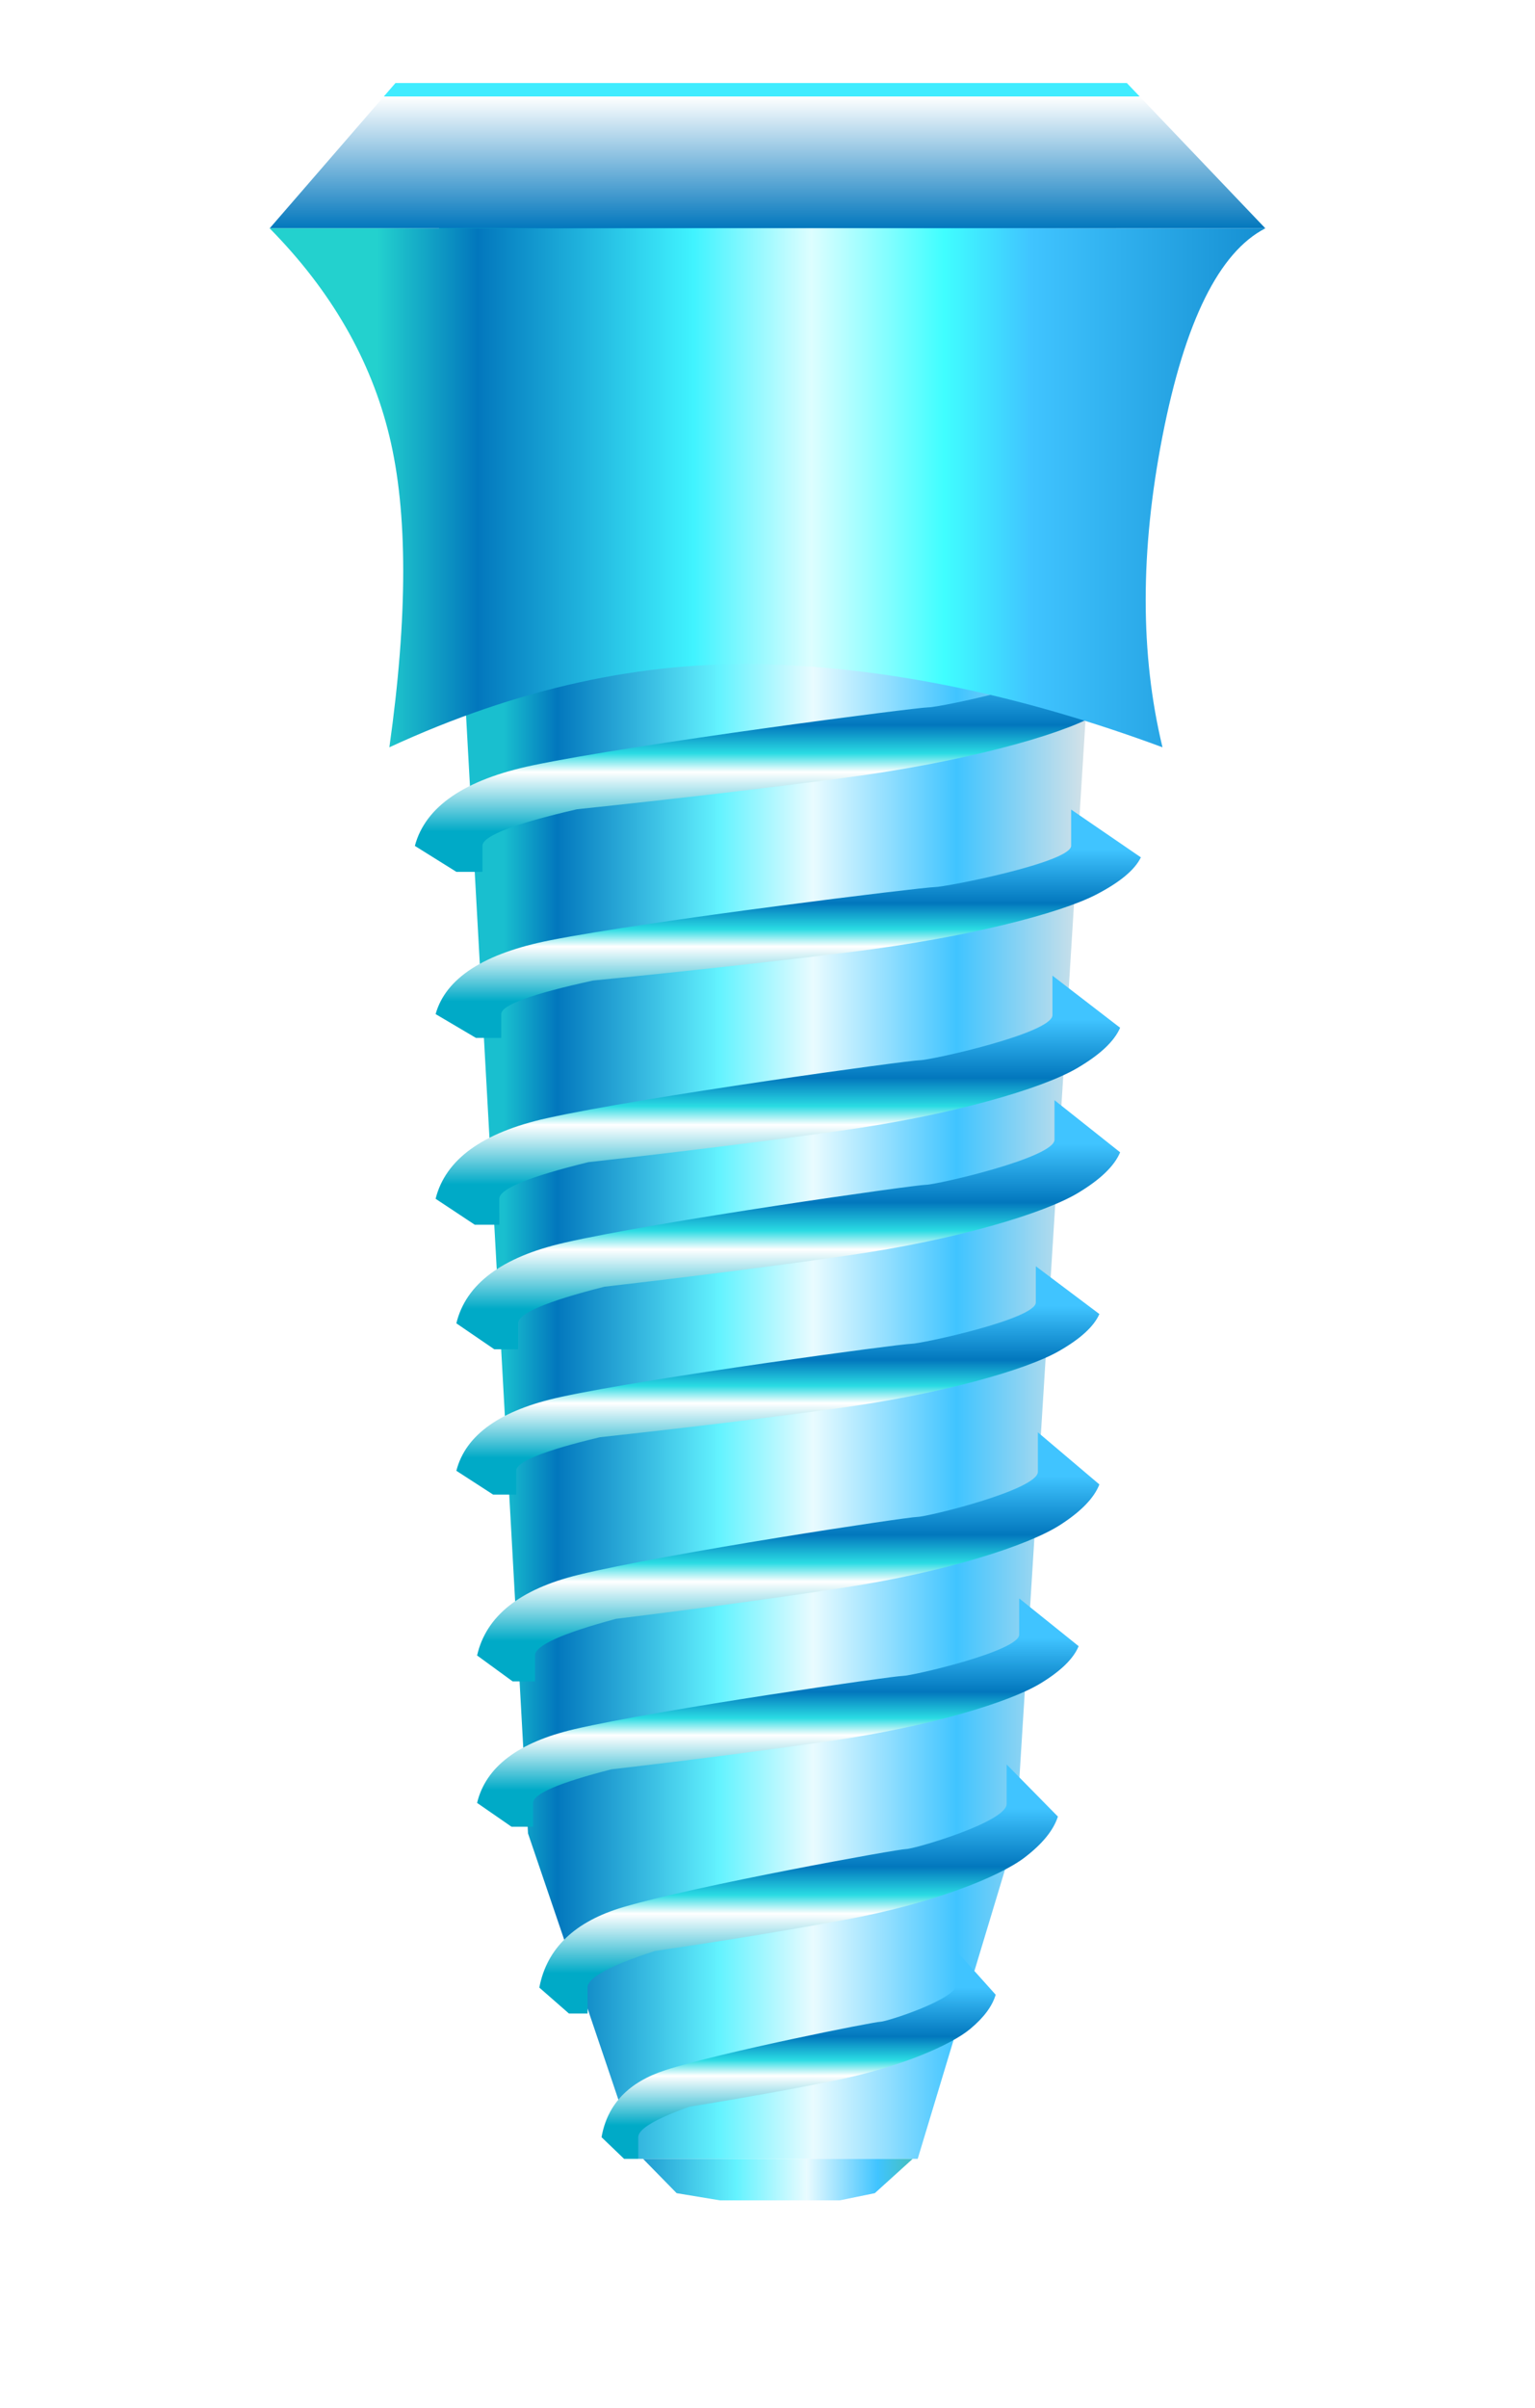 <svg xmlns="http://www.w3.org/2000/svg" width="74" height="116" viewBox="0 0 74 116">
    <defs>
        <linearGradient id="prefix__b" x1="97.269%" x2="9.814%" y1="50%" y2="50%">
            <stop offset="0%" stop-color="#E5E5E5"/>
            <stop offset="24.037%" stop-color="#40C4FF"/>
            <stop offset="48.158%" stop-color="#E9FBFF"/>
            <stop offset="63.756%" stop-color="#64F3FF"/>
            <stop offset="91.066%" stop-color="#0277BD"/>
            <stop offset="100%" stop-color="#19BFCF"/>
        </linearGradient>
        <linearGradient id="prefix__c" x1="97.269%" x2="-13.883%" y1="50%" y2="50%">
            <stop offset="0%" stop-color="#44C0CB"/>
            <stop offset="9.256%" stop-color="#40C4FF"/>
            <stop offset="32.91%" stop-color="#E9FBFF"/>
            <stop offset="56.334%" stop-color="#64F3FF"/>
            <stop offset="86.579%" stop-color="#219ED2"/>
            <stop offset="100%" stop-color="#47BAFF"/>
        </linearGradient>
        <linearGradient id="prefix__d" x1="50%" x2="50%" y1="83.875%" y2="17.489%">
            <stop offset="0%" stop-color="#00AAC7"/>
            <stop offset="36.053%" stop-color="#FFF"/>
            <stop offset="47.379%" stop-color="#2ADBE3"/>
            <stop offset="64.498%" stop-color="#0277BD"/>
            <stop offset="100%" stop-color="#40C4FF"/>
        </linearGradient>
        <linearGradient id="prefix__e" x1="50%" x2="50%" y1="83.875%" y2="17.489%">
            <stop offset="0%" stop-color="#00AAC7"/>
            <stop offset="36.053%" stop-color="#FFF"/>
            <stop offset="47.379%" stop-color="#2ADBE3"/>
            <stop offset="64.498%" stop-color="#0277BD"/>
            <stop offset="100%" stop-color="#40C4FF"/>
        </linearGradient>
        <linearGradient id="prefix__f" x1="50%" x2="50%" y1="83.875%" y2="17.489%">
            <stop offset="0%" stop-color="#00AAC7"/>
            <stop offset="36.053%" stop-color="#FFF"/>
            <stop offset="47.379%" stop-color="#2ADBE3"/>
            <stop offset="64.498%" stop-color="#0277BD"/>
            <stop offset="100%" stop-color="#40C4FF"/>
        </linearGradient>
        <linearGradient id="prefix__g" x1="50%" x2="50%" y1="83.875%" y2="17.489%">
            <stop offset="0%" stop-color="#00AAC7"/>
            <stop offset="36.053%" stop-color="#FFF"/>
            <stop offset="47.379%" stop-color="#2ADBE3"/>
            <stop offset="64.498%" stop-color="#0277BD"/>
            <stop offset="100%" stop-color="#40C4FF"/>
        </linearGradient>
        <linearGradient id="prefix__h" x1="50%" x2="50%" y1="83.875%" y2="17.489%">
            <stop offset="0%" stop-color="#00AAC7"/>
            <stop offset="36.053%" stop-color="#FFF"/>
            <stop offset="47.379%" stop-color="#2ADBE3"/>
            <stop offset="64.498%" stop-color="#0277BD"/>
            <stop offset="100%" stop-color="#40C4FF"/>
        </linearGradient>
        <linearGradient id="prefix__i" x1="50%" x2="50%" y1="83.875%" y2="17.489%">
            <stop offset="0%" stop-color="#00AAC7"/>
            <stop offset="36.053%" stop-color="#FFF"/>
            <stop offset="47.379%" stop-color="#2ADBE3"/>
            <stop offset="64.498%" stop-color="#0277BD"/>
            <stop offset="100%" stop-color="#40C4FF"/>
        </linearGradient>
        <linearGradient id="prefix__j" x1="50%" x2="50%" y1="83.875%" y2="17.489%">
            <stop offset="0%" stop-color="#00AAC7"/>
            <stop offset="36.053%" stop-color="#FFF"/>
            <stop offset="47.379%" stop-color="#2ADBE3"/>
            <stop offset="64.498%" stop-color="#0277BD"/>
            <stop offset="100%" stop-color="#40C4FF"/>
        </linearGradient>
        <linearGradient id="prefix__k" x1="50%" x2="50%" y1="83.875%" y2="17.489%">
            <stop offset="0%" stop-color="#00AAC7"/>
            <stop offset="36.053%" stop-color="#FFF"/>
            <stop offset="47.379%" stop-color="#2ADBE3"/>
            <stop offset="64.498%" stop-color="#0277BD"/>
            <stop offset="100%" stop-color="#40C4FF"/>
        </linearGradient>
        <linearGradient id="prefix__l" x1="50%" x2="50%" y1="83.875%" y2="17.489%">
            <stop offset="0%" stop-color="#00AAC7"/>
            <stop offset="36.053%" stop-color="#FFF"/>
            <stop offset="47.379%" stop-color="#2ADBE3"/>
            <stop offset="64.498%" stop-color="#0277BD"/>
            <stop offset="100%" stop-color="#40C4FF"/>
        </linearGradient>
        <linearGradient id="prefix__m" x1="50%" x2="50%" y1="100%" y2="0%">
            <stop offset="0%" stop-color="#0277BD"/>
            <stop offset="90.68%" stop-color="#FFF"/>
            <stop offset="84.267%" stop-color="#40ECFF"/>
        </linearGradient>
        <linearGradient id="prefix__n" x1="109.878%" x2="11.195%" y1="50%" y2="50%">
            <stop offset="0%" stop-color="#0277BD"/>
            <stop offset="34.141%" stop-color="#40C4FF"/>
            <stop offset="42.929%" stop-color="#40FEFF"/>
            <stop offset="56.266%" stop-color="#DDFEFF"/>
            <stop offset="68.11%" stop-color="#40F3FF"/>
            <stop offset="89.902%" stop-color="#0277BD"/>
            <stop offset="100%" stop-color="#23D1CE"/>
        </linearGradient>
        <filter id="prefix__a" width="143.2%" height="127.6%" x="-21.6%" y="-13.8%" filterUnits="objectBoundingBox">
            <feOffset dy="4" in="SourceAlpha" result="shadowOffsetOuter1"/>
            <feGaussianBlur in="shadowOffsetOuter1" result="shadowBlurOuter1" stdDeviation="2"/>
            <feColorMatrix in="shadowBlurOuter1" result="shadowMatrixOuter1" values="0 0 0 0 0 0 0 0 0 0 0 0 0 0 0 0 0 0 0.5 0"/>
            <feMerge>
                <feMergeNode in="shadowMatrixOuter1"/>
                <feMergeNode in="SourceGraphic"/>
            </feMerge>
        </filter>
    </defs>
    <g fill="none" fill-rule="evenodd" filter="url(#prefix__a)">
        <path fill="url(#prefix__b)" fill-rule="nonzero" d="M21 4l4.454 80.322C29.292 95.554 30.768 100 30.768 100h13.473l4.736-15.678L54 4H21z"/>
        <path fill="url(#prefix__c)" fill-rule="nonzero" d="M31 100l1.62 1.653 2.094.347h5.764l1.695-.347L44 100H31z"/>
        <path fill="url(#prefix__d)" fill-rule="nonzero" d="M24.978 61h-1.149L22 59.75c.461-1.898 2.192-3.19 5.193-3.88 4.5-1.034 16.949-2.795 17.446-2.795.498 0 6.197-1.301 6.197-2.172V49L54 51.511c-.277.663-.96 1.318-2.046 1.967-1.631.972-5.782 2.235-11.016 2.994-3.49.505-7.421 1.01-11.795 1.514-2.777.7-4.165 1.288-4.165 1.763V61z"/>
        <path fill="url(#prefix__e)" fill-rule="nonzero" d="M24.07 55h-1.183L21 53.75c.476-1.898 2.26-3.19 5.355-3.88 4.641-1.034 17.479-2.795 17.992-2.795.513 0 6.39-1.301 6.39-2.172V43L54 45.511c-.286.663-.99 1.318-2.11 1.967-1.682.972-5.963 2.235-11.36 2.994-3.6.505-7.653 1.01-12.163 1.514-2.864.7-4.296 1.288-4.296 1.763V55z"/>
        <path fill="url(#prefix__f)" fill-rule="nonzero" d="M24.164 46h-1.22L21 44.853c.49-1.738 2.33-2.924 5.517-3.555 4.782-.948 18.009-2.563 18.537-2.563.53 0 6.584-1.193 6.584-1.99V35L55 37.302c-.294.607-1.02 1.208-2.174 1.803-1.733.891-6.143 2.049-11.705 2.744-3.707.463-7.884.926-12.531 1.388-2.95.642-4.426 1.181-4.426 1.616V46z"/>
        <path fill="url(#prefix__g)" fill-rule="nonzero" d="M23.257 38h-1.256L20 36.75c.505-1.898 2.398-3.19 5.68-3.88 4.922-1.034 18.537-2.795 19.082-2.795.544 0 6.777-1.301 6.777-2.172V26L55 28.511c-.303.663-1.049 1.318-2.238 1.967-1.784.972-6.324 2.235-12.049 2.994-3.817.505-8.117 1.01-12.9 1.514-3.037.7-4.556 1.288-4.556 1.763V38z"/>
        <path fill="url(#prefix__h)" fill-rule="nonzero" d="M24.885 68h-1.113L22 66.853c.447-1.738 2.124-2.924 5.03-3.555 4.36-.948 16.42-2.563 16.902-2.563.482 0 6.003-1.193 6.003-1.99V57L53 59.302c-.268.607-.93 1.208-1.982 1.803-1.58.891-5.602 2.049-10.672 2.744-3.38.463-7.19.926-11.426 1.388-2.69.642-4.035 1.181-4.035 1.616V68z"/>
        <path fill="url(#prefix__i)" fill-rule="nonzero" d="M25.792 77h-1.077L23 75.75c.433-1.898 2.055-3.19 4.868-3.88 4.22-1.034 15.89-2.795 16.356-2.795.467 0 5.81-1.301 5.81-2.172V65L53 67.511c-.26.663-.9 1.318-1.918 1.967-1.53.972-5.42 2.235-10.328 2.994-3.271.505-6.957 1.01-11.057 1.514-2.603.7-3.905 1.288-3.905 1.763V77z"/>
        <path fill="url(#prefix__j)" fill-rule="nonzero" d="M25.699 84h-1.041L23 82.853c.418-1.738 1.987-2.924 4.706-3.555 4.078-.948 15.36-2.563 15.811-2.563.451 0 5.616-1.193 5.616-1.99V73L52 75.302c-.251.607-.87 1.208-1.855 1.803-1.478.891-5.24 2.049-9.983 2.744-3.162.463-6.725.926-10.688 1.388-2.517.642-3.775 1.181-3.775 1.616V84z"/>
        <path fill="url(#prefix__k)" fill-rule="nonzero" d="M28.326 93h-.897L26 91.75c.36-1.898 1.713-3.19 4.057-3.88 3.516-1.034 13.241-2.795 13.63-2.795.389 0 4.841-1.301 4.841-2.172V81L51 83.511c-.216.663-.75 1.318-1.599 1.967-1.274.972-4.517 2.235-8.606 2.994-2.726.505-5.798 1.01-9.214 1.514-2.17.7-3.255 1.288-3.255 1.763V93z"/>
        <path fill="url(#prefix__l)" fill-rule="nonzero" d="M30.768 100h-.682L29 98.958c.274-1.581 1.302-2.659 3.083-3.233 2.672-.861 10.064-2.33 10.36-2.33.295 0 3.678-1.084 3.678-1.81V90L48 92.093c-.164.552-.57 1.098-1.215 1.638-.968.81-3.433 1.863-6.54 2.495-2.073.422-4.407.842-7.004 1.262-1.648.584-2.473 1.074-2.473 1.47V100z"/>
        <path fill="url(#prefix__m)" fill-rule="nonzero" d="M19.065 0L13 7 61 7 54.323 0z"/>
        <path fill="url(#prefix__n)" fill-rule="nonzero" d="M61 7c-2.226 1.144-3.879 4.48-4.958 10.009-1.08 5.529-1.08 10.526 0 14.991-6.697-2.478-13.044-3.81-19.042-3.993-5.998-.183-12.074 1.148-18.229 3.993.89-6.32.89-11.317 0-14.991C17.883 13.335 15.96 9.999 13 7h48z"/>
        <path d="M0 0H74V115H0z"/>
    </g>
</svg>
